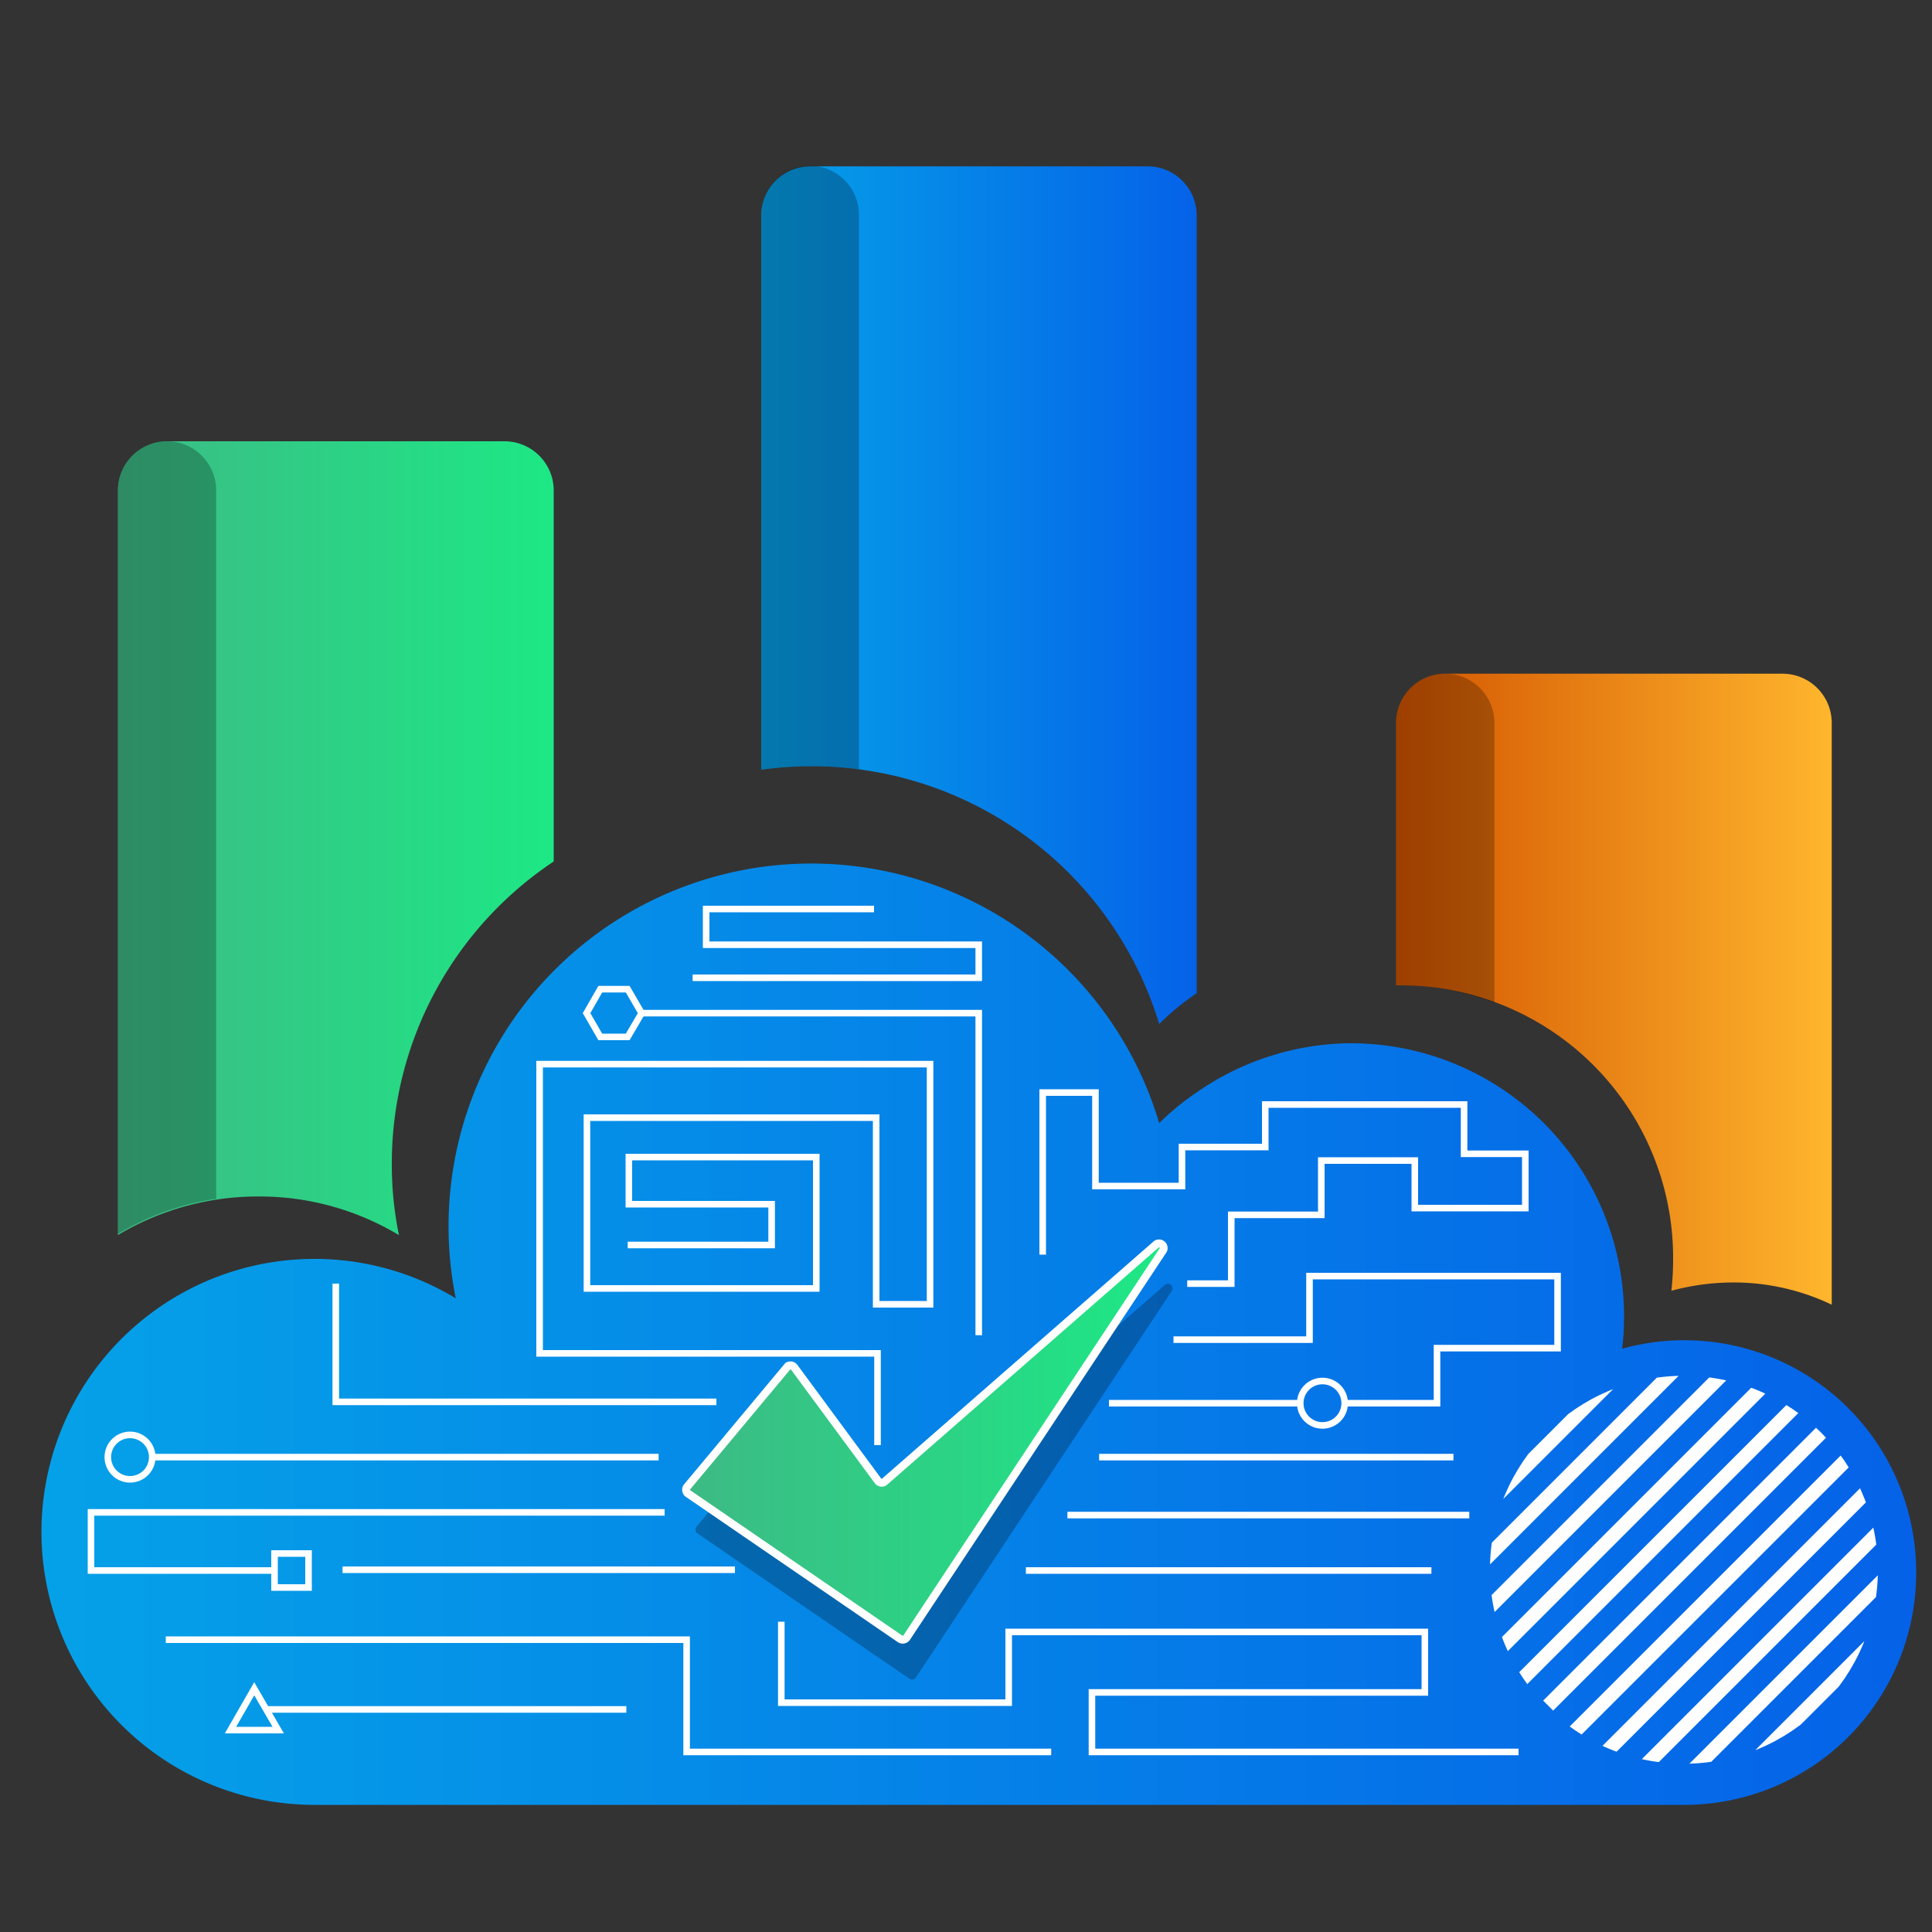 <svg id="Layer_1" data-name="Layer 1" xmlns="http://www.w3.org/2000/svg" xmlns:xlink="http://www.w3.org/1999/xlink" viewBox="0 0 100 100"><rect x="0" y="0" width="100" height="100" fill="#333333" stroke="none"/><defs><style>.cls-1,.cls-10{fill:none;}.cls-2{fill:url(#linear-gradient);}.cls-3{opacity:0.25;}.cls-4{fill:url(#linear-gradient-2);}.cls-5{fill:url(#linear-gradient-3);}.cls-6{fill:url(#linear-gradient-4);}.cls-10,.cls-7{stroke:#fff;stroke-miterlimit:10;}.cls-7{stroke-width:0.41px;fill:url(#linear-gradient-5);}.cls-8{clip-path:url(#clip-path);}.cls-9{fill:#fff;}.cls-10{stroke-width:0.34px;}</style><linearGradient id="linear-gradient" x1="39.39" y1="30.82" x2="61.94" y2="30.82" gradientUnits="userSpaceOnUse"><stop offset="0" stop-color="#05a1e8"/><stop offset="1" stop-color="#0562e8"/></linearGradient><linearGradient id="linear-gradient-2" x1="72.26" y1="51.2" x2="94.81" y2="51.2" gradientUnits="userSpaceOnUse"><stop offset="0" stop-color="#d35400"/><stop offset="1" stop-color="#ffb62d"/></linearGradient><linearGradient id="linear-gradient-3" x1="6.1" y1="43.39" x2="28.66" y2="43.39" gradientUnits="userSpaceOnUse"><stop offset="0" stop-color="#3dba85"/><stop offset="1" stop-color="#1de885"/></linearGradient><linearGradient id="linear-gradient-4" x1="2.14" y1="69.1" x2="99.18" y2="69.1" xlink:href="#linear-gradient"/><linearGradient id="linear-gradient-5" x1="35.54" y1="74.61" x2="60.26" y2="74.61" xlink:href="#linear-gradient-3"/><clipPath id="clip-path"><circle class="cls-1" cx="87.16" cy="81.25" r="10.04"/></clipPath></defs><path class="cls-2" d="M61.94,11.15V51.41A13.18,13.18,0,0,0,60,53,18.8,18.8,0,0,0,44.46,39.82,18.3,18.3,0,0,0,42,39.66a18.61,18.61,0,0,0-2.6.18V11.15a2.54,2.54,0,0,1,2.54-2.54H59.4A2.54,2.54,0,0,1,61.94,11.15Z"/><path class="cls-3" d="M44.46,11.12v28.7A18.3,18.3,0,0,0,42,39.66a18.61,18.61,0,0,0-2.6.18V11.12a2.54,2.54,0,0,1,2.54-2.54h0A2.54,2.54,0,0,1,44.46,11.12Z"/><path class="cls-4" d="M94.81,37.42V67.53a11.8,11.8,0,0,0-5.12-1.15,12.33,12.33,0,0,0-3.18.43,14.88,14.88,0,0,0,.09-1.64A14.1,14.1,0,0,0,72.47,51h-.21V37.42a2.55,2.55,0,0,1,2.54-2.55H92.27A2.55,2.55,0,0,1,94.81,37.42Z"/><path class="cls-3" d="M77.35,37.42V51.9A14.11,14.11,0,0,0,72.47,51h-.21V37.42a2.55,2.55,0,0,1,2.54-2.55h0A2.55,2.55,0,0,1,77.35,37.42Z"/><path class="cls-5" d="M28.66,25.39v19.2a18.78,18.78,0,0,0-8.38,15.64,18.07,18.07,0,0,0,.37,3.7,14,14,0,0,0-7.32-2,14.11,14.11,0,0,0-7.23,2V25.39a2.55,2.55,0,0,1,2.55-2.55H26.11A2.55,2.55,0,0,1,28.66,25.39Z"/><path class="cls-3" d="M11.19,25.39V62.05A13.73,13.73,0,0,0,6.1,63.87V25.39a2.55,2.55,0,0,1,2.55-2.55h0A2.55,2.55,0,0,1,11.19,25.39Z"/><path class="cls-6" d="M99.18,81.42a12,12,0,0,1-12,12H16.27a14.13,14.13,0,1,1,7.32-26.22A18.78,18.78,0,0,1,60,58.13a13.9,13.9,0,0,1,2-1.63A14.14,14.14,0,0,1,69.72,54h.21A14.14,14.14,0,0,1,84.06,68.17a12.78,12.78,0,0,1-.1,1.64A12,12,0,0,1,99.18,81.42Z"/><path class="cls-3" d="M41.26,72.81,36.07,79a.25.25,0,0,0,0,.35l11,7.54a.24.24,0,0,0,.34-.07l13.24-20a.24.24,0,0,0-.36-.31l-14,12.22a.25.25,0,0,1-.36,0l-4.33-5.86A.24.24,0,0,0,41.26,72.81Z"/><path class="cls-7" d="M40.78,70.71l-5.19,6.22a.25.25,0,0,0,0,.36l11,7.54a.25.25,0,0,0,.34-.07l13.24-20a.24.24,0,0,0-.36-.32l-14,12.23a.24.24,0,0,1-.35,0l-4.33-5.87A.25.25,0,0,0,40.78,70.71Z"/><g class="cls-8"><rect class="cls-9" x="80.23" y="64.04" width="0.73" height="20.47" transform="translate(76.13 -35.23) rotate(45)"/><rect class="cls-9" x="81.59" y="65.4" width="0.73" height="20.47" transform="translate(77.48 -35.8) rotate(45)"/><rect class="cls-9" x="82.94" y="66.75" width="0.73" height="20.47" transform="translate(78.83 -36.36) rotate(45)"/><rect class="cls-9" x="84.29" y="68.1" width="0.73" height="20.47" transform="translate(80.19 -36.92) rotate(45)"/><rect class="cls-9" x="85.65" y="69.46" width="0.73" height="20.47" transform="translate(81.54 -37.48) rotate(45)"/><rect class="cls-9" x="87" y="70.81" width="0.73" height="20.47" transform="translate(82.9 -38.04) rotate(45)"/><rect class="cls-9" x="88.36" y="72.17" width="0.73" height="20.47" transform="translate(84.25 -38.6) rotate(45)"/><rect class="cls-9" x="89.71" y="73.52" width="0.73" height="20.47" transform="translate(85.6 -39.16) rotate(45)"/><rect class="cls-9" x="91.07" y="74.88" width="0.73" height="20.47" transform="translate(86.96 -39.72) rotate(45)"/><rect class="cls-9" x="92.42" y="76.23" width="0.73" height="20.47" transform="translate(88.31 -40.28) rotate(45)"/><rect class="cls-9" x="93.77" y="77.58" width="0.73" height="20.47" transform="translate(89.67 -40.84) rotate(45)"/><rect class="cls-9" x="95.13" y="78.94" width="0.73" height="20.47" transform="translate(91.02 -41.41) rotate(45)"/></g><polyline class="cls-10" points="33.21 52.44 50.66 52.44 50.66 69.11"/><polyline class="cls-10" points="45.42 74.8 45.42 70.05 27.93 70.05 27.93 55.08 48.14 55.08 48.14 67.51 45.35 67.51 45.35 57.85 30.38 57.85 30.38 66.69 42.25 66.69 42.25 59.89 32.55 59.89 32.55 62.33 39.94 62.33 39.94 64.44 32.49 64.44"/><polyline class="cls-10" points="34.4 78.28 4.71 78.28 4.71 81.29 14.28 81.29"/><polyline class="cls-10" points="17.38 66.44 17.38 72.56 37.08 72.56"/><line class="cls-10" x1="34.09" y1="75.42" x2="7.88" y2="75.42"/><circle class="cls-10" cx="6.73" cy="75.42" r="1.15"/><circle class="cls-10" cx="68.45" cy="72.63" r="1.15"/><rect class="cls-10" x="14.21" y="80.41" width="1.76" height="1.76"/><polygon class="cls-10" points="32.49 51.2 31.07 51.2 30.36 52.44 31.07 53.67 32.49 53.67 33.21 52.44 32.49 51.2"/><polygon class="cls-10" points="13.16 87.41 11.93 89.55 14.4 89.55 13.16 87.41"/><polyline class="cls-10" points="45.24 47.05 36.55 47.05 36.55 48.9 50.66 48.9 50.66 50.61 35.85 50.61"/><line class="cls-10" x1="17.73" y1="81.25" x2="38.04" y2="81.25"/><polyline class="cls-10" points="53.97 64.94 53.97 56.55 56.7 56.55 56.7 61.39 61.18 61.39 61.18 59.37 65.49 59.37 65.49 57.17 75.78 57.17 75.78 59.72 78.95 59.72 78.95 62.53 73.23 62.53 73.23 60.07 68.39 60.07 68.39 62.88 63.73 62.88 63.73 66.44 61.45 66.44"/><line class="cls-10" x1="67.3" y1="72.63" x2="57.4" y2="72.63"/><polyline class="cls-10" points="60.74 69.34 67.78 69.34 67.78 66.05 80.62 66.05 80.62 69.78 74.38 69.78 74.38 72.63 69.61 72.63"/><line class="cls-10" x1="76.05" y1="78.42" x2="55.25" y2="78.42"/><line class="cls-10" x1="74.09" y1="81.29" x2="53.1" y2="81.29"/><line class="cls-10" x1="56.89" y1="75.42" x2="75.23" y2="75.42"/><polyline class="cls-10" points="40.44 83.94 40.44 88.13 52.21 88.13 52.21 84.47 73.75 84.47 73.75 87.6 56.52 87.6 56.52 90.68 78.6 90.68"/><polyline class="cls-10" points="54.41 90.68 35.54 90.68 35.54 84.87 8.58 84.87"/><line class="cls-10" x1="32.42" y1="88.48" x2="13.77" y2="88.48"/></svg>